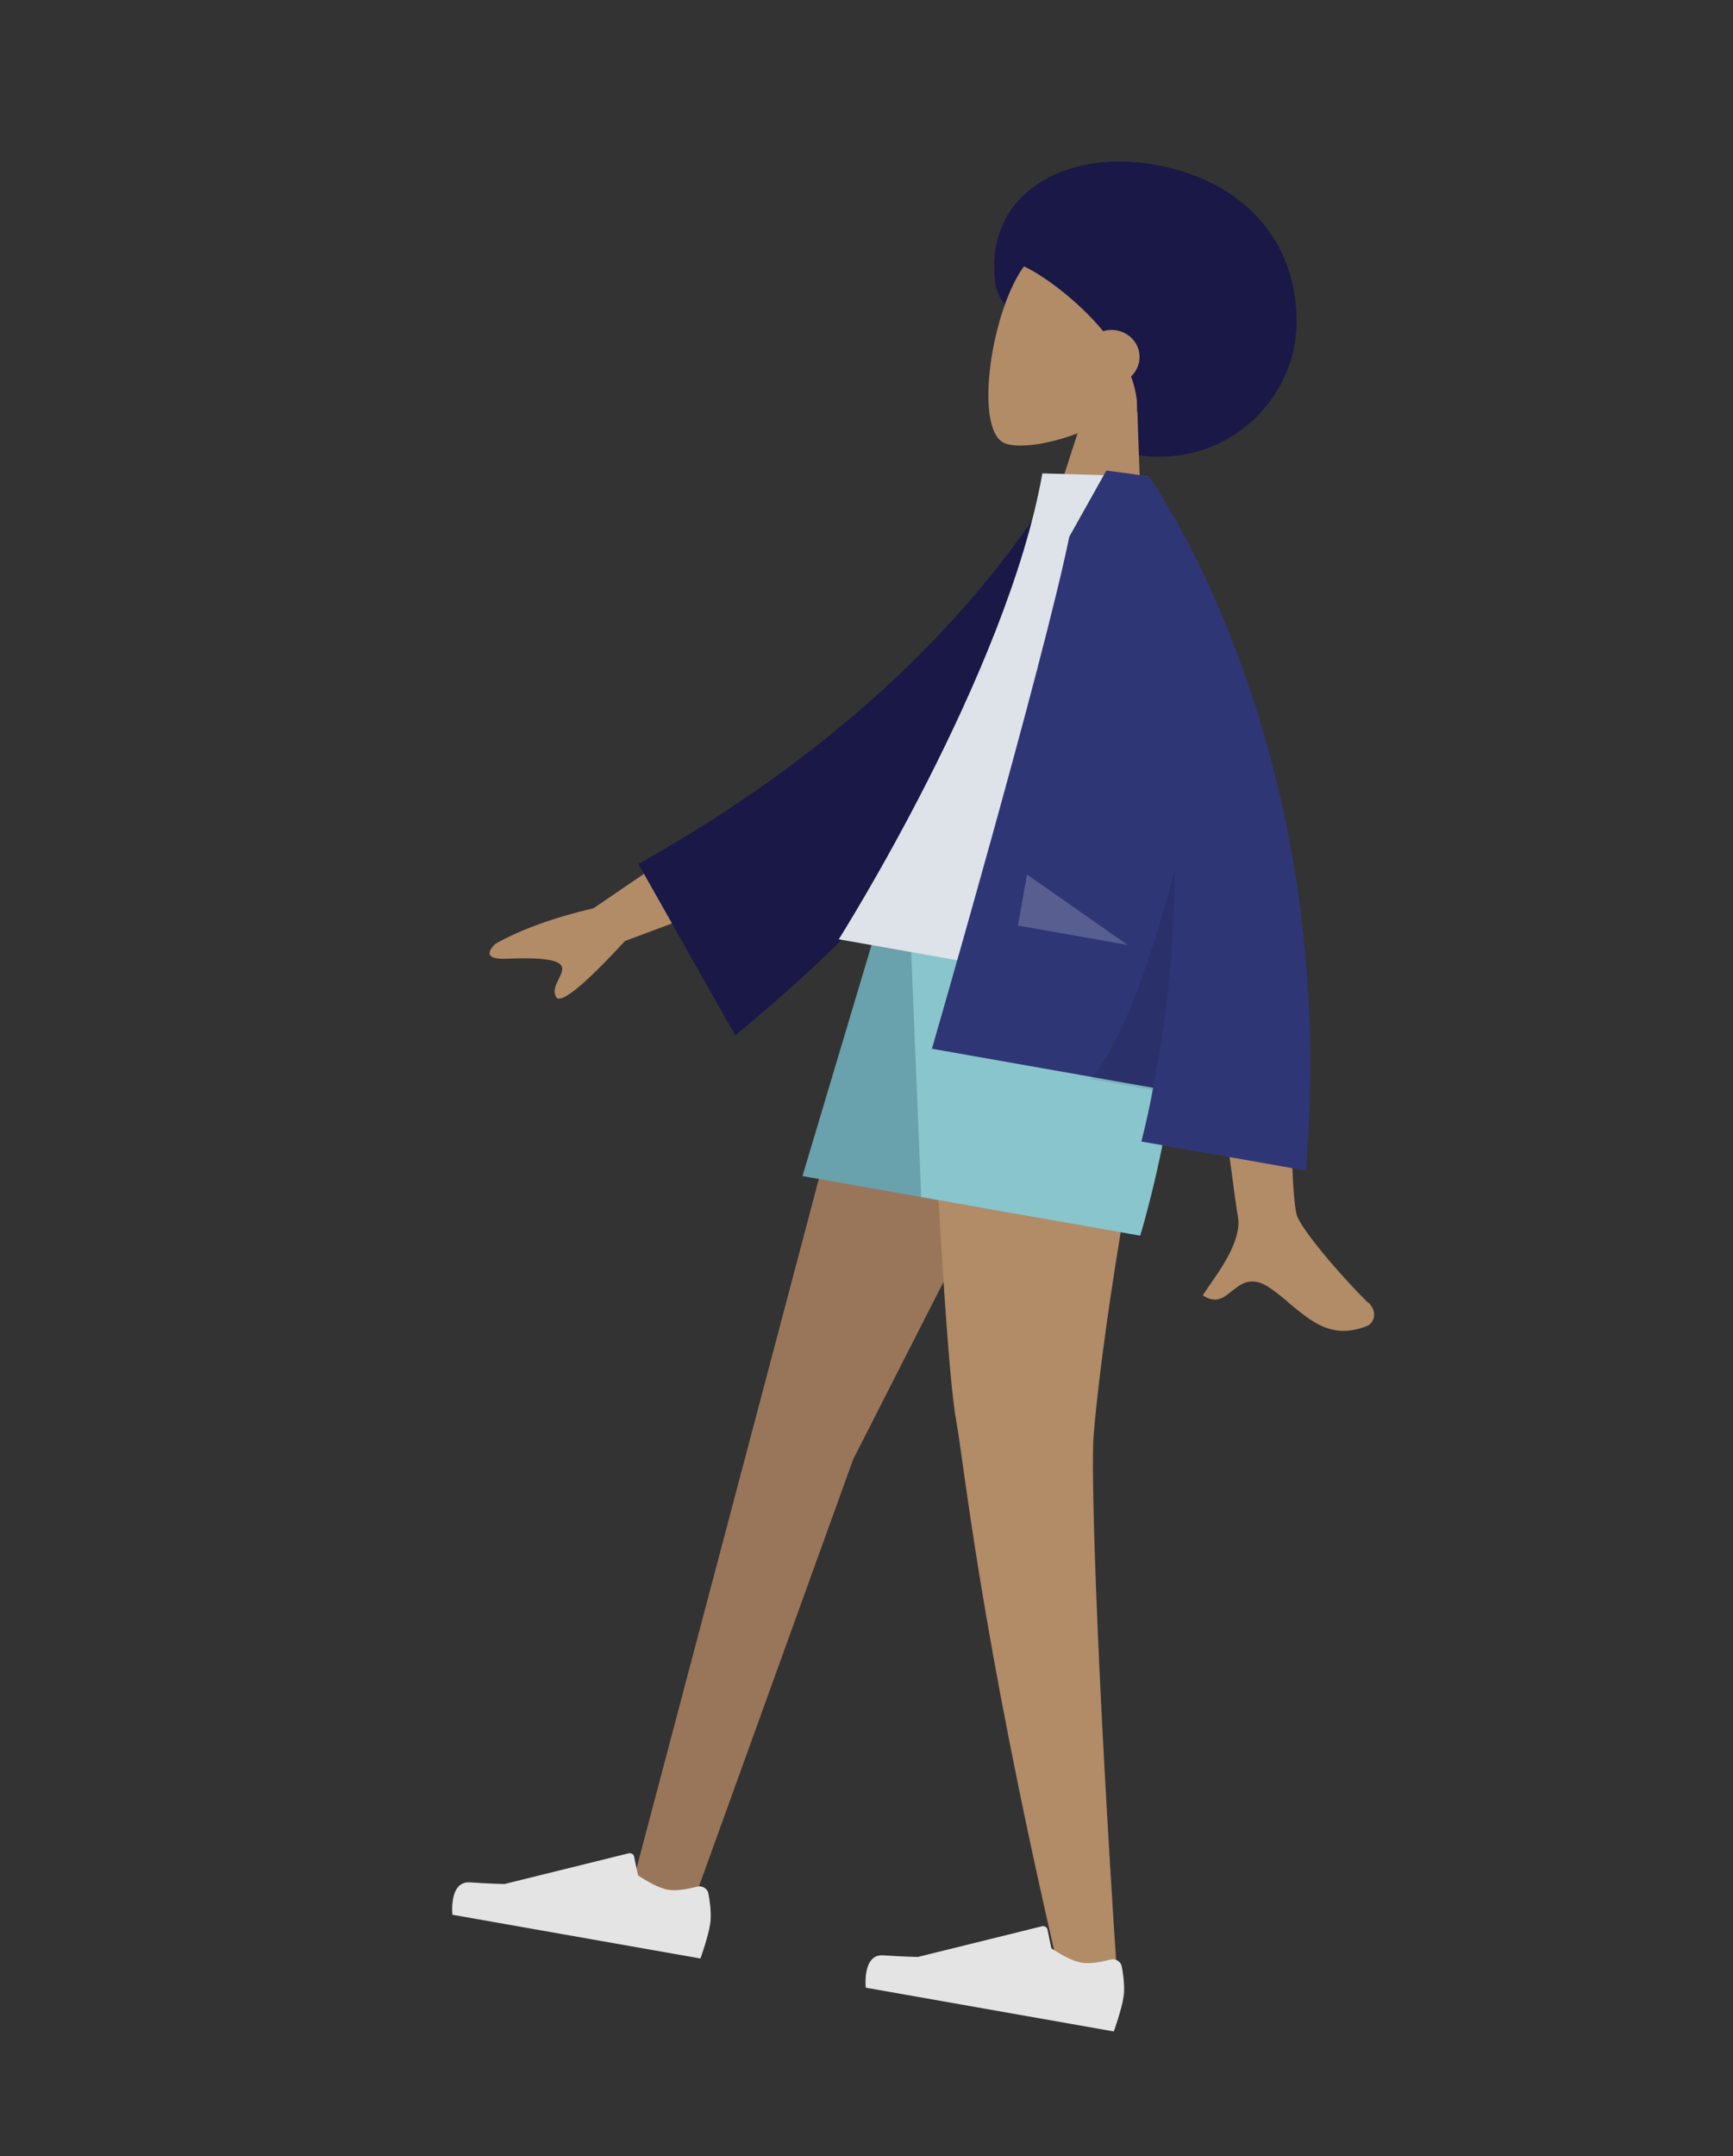 <svg xmlns="http://www.w3.org/2000/svg" width="388.1" height="482.5" viewBox="0 0 388.1 482.5">
  <rect x="0" y="0" width="388.1" height="482.5" fill="#333333" stroke="none"/>
  <g transform="scale(-1,1) translate(-408,50) rotate(-10)">
    <g transform="translate(82)">
      <path fill="rgb(25,24,71)" d="M61 77.7c11.4 0 15.5-13.6 22.0-21.1C87.7 51.1 95.6 52.7 98 45.2 103.9 26.3 88.1 13 67.5 13S33 24.6 30 42.2C27 59.7 40.3 77.7 61 77.7z"/>
      <path fill="rgb(178,139,103)" d="M92.1 40.1c5.7 10.8 5.1 38.1-2.3 40.1-2.9.7-9.3-1.1-15.8-5.0L78 104H54l8.2-38.5c-4.6-5.4-7.7-12.0-7.2-19.4 1.5-21.4 31.2-16.6 37.0-5.8z"/>
      <path fill="rgb(25,24,71)" d="M56.6 31c-18.3 18 .0 37.1 5.1 37.1.3-2.5 1.3-5.1 2.7-7.5-.7-1.0-1.2-2.2-1.2-3.6C63.2 53.6 66.0 51 69.4 51c1.0 0 2.0.2 2.9.7 7.3-6.2 16.6-10.6 21.2-11.5C101.5 38.6 75 13.0 56.6 31z"/>
    </g>
    <g transform="translate(0 187)">
      <path fill="rgb(153,118,89)" d="M128 0l37.6 123.0 18.2 104.6h14.2L178.8 0H128z"/>
      <path fill="rgb(178,139,103)" d="M114.5 0c2.5 67.5-.4 102.3-1.0 108.5-.5 6.1-8.4 45.9-26.9 121.1l15.2-5.2c29.3-69.0 39.2-104.8 42.6-113.9C147.8 101.4 156.7 64.6 171.2 0h-56.6z"/>
      <path fill="rgb(228,228,228)" d="M89.4 223.3c-1.0-.5-2.3-.0-2.7 1.0 0 0-1.6 4.0-1.6 6.7C85 233.8 85.9 239 85.9 239h56.4s2.1-7.2-2.5-7.8c-4.7-.5-7.8-1.0-7.8-1.0l-26.2-11.6c-.5-.2-1.1.0-1.3.5l-1.6 4.0s-4.3 2.0-7.1 2.0c-2.7 0-6.1-1.7-6.1-1.7z"/>
      <path fill="rgb(228,228,228)" d="M183.4 223.3c-1.0-.5-2.3-.0-2.7 1.0 0 0-1.6 4.0-1.6 6.7C179 233.8 179.9 239 179.9 239h56.4s2.1-7.2-2.5-7.8c-4.7-.5-7.8-1.0-7.8-1.0l-26.2-11.6c-.5-.2-1.1.0-1.3.5l-1.6 4.0s-4.3 2.0-7.1 2.0c-2.7 0-6.1-1.7-6.1-1.7z"/>
      <path fill="rgb(105,161,172)" d="M123 0l16 62.6h48.8L180.5 0H123z"/>
      <path fill="rgb(137,197,204)" d="M114 0c-7.8 23.6-3 62.6-3 62.6h49.8L174.5 0H114z"/>
    </g>
    <g transform="translate(22 82)">
      <path fill="rgb(178,139,103)" d="M194.0 89.1l28.3 27.6c8.2 3.5 14.9 7.3 20.2 11.6 1.1 1.4 2.4 4.1-3.0 2.9-5.5-1.2-11.4-2.2-12.5-.4-.4.7-.1 1.7.2 2.8.4 1.3.9 2.8-.1 4.1-1.2 1.5-5.6-3.4-13.0-15.0l-29.4-17.3 9.4-16.2zM36.0 173.6c7.3-5.0 17.9-13.8 19.3-16.7C58.3 150.9 68.3 93.0 68.3 93.0l20.8.0s-19.3 62.4-20.8 66.3c-2.0 4.9 1.4 12.1 3.7 17.0.3.7.6 1.4.9 2.0-3.2 1.4-4.7-.2-6.3-2.1-1.8-2.0-3.7-4.2-8.3-2.1-1.7.8-3.4 1.7-5.0 2.7-5.6 3.2-10.8 6.2-17.8 1.9-1.1-.6-2.3-3.2.6-5.3z"/>
      <path fill="rgb(25,24,71)" d="M127.6 5.3l8.6-1.4c14.8 37.1 40.8 70.9 77.9 101.3l-28.0 34.0c-37.0-43.2-59.9-87.9-58.5-133.9z"/>
      <path fill="rgb(221,227,233)" d="M90 114h77S140.2 48.9 140.2 3.4L117.0 0C98.7 29.3 93.6 65.5 90 114z"/>
      <path fill="rgb(47,54,118)" d="M55 147C63.4 51.9 116.5 0 116.5 0l.0.0C116.5.0 116.5.0 116.5 0h1.5c2.7.0 8.2.3 8.2.3l5.6 16.0c.8 29.3 10.4 118.2 10.4 118.2H91.9c.0 4.0.2 8.2.5 12.3H55z"/>
      <path fill="rgb(0,0,0)" fill-opacity=".1" d="M91.9 135c-.4-17.7 1.1-34.4 3.7-49.4C97.1 103.3 100.0 124.9 106 135H91.9z"/>
      <path fill="rgb(255,255,255)" fill-opacity=".2" d="M103.1 104L128 92.4V104h-24.8z"/>
    </g>
  </g>
</svg>
